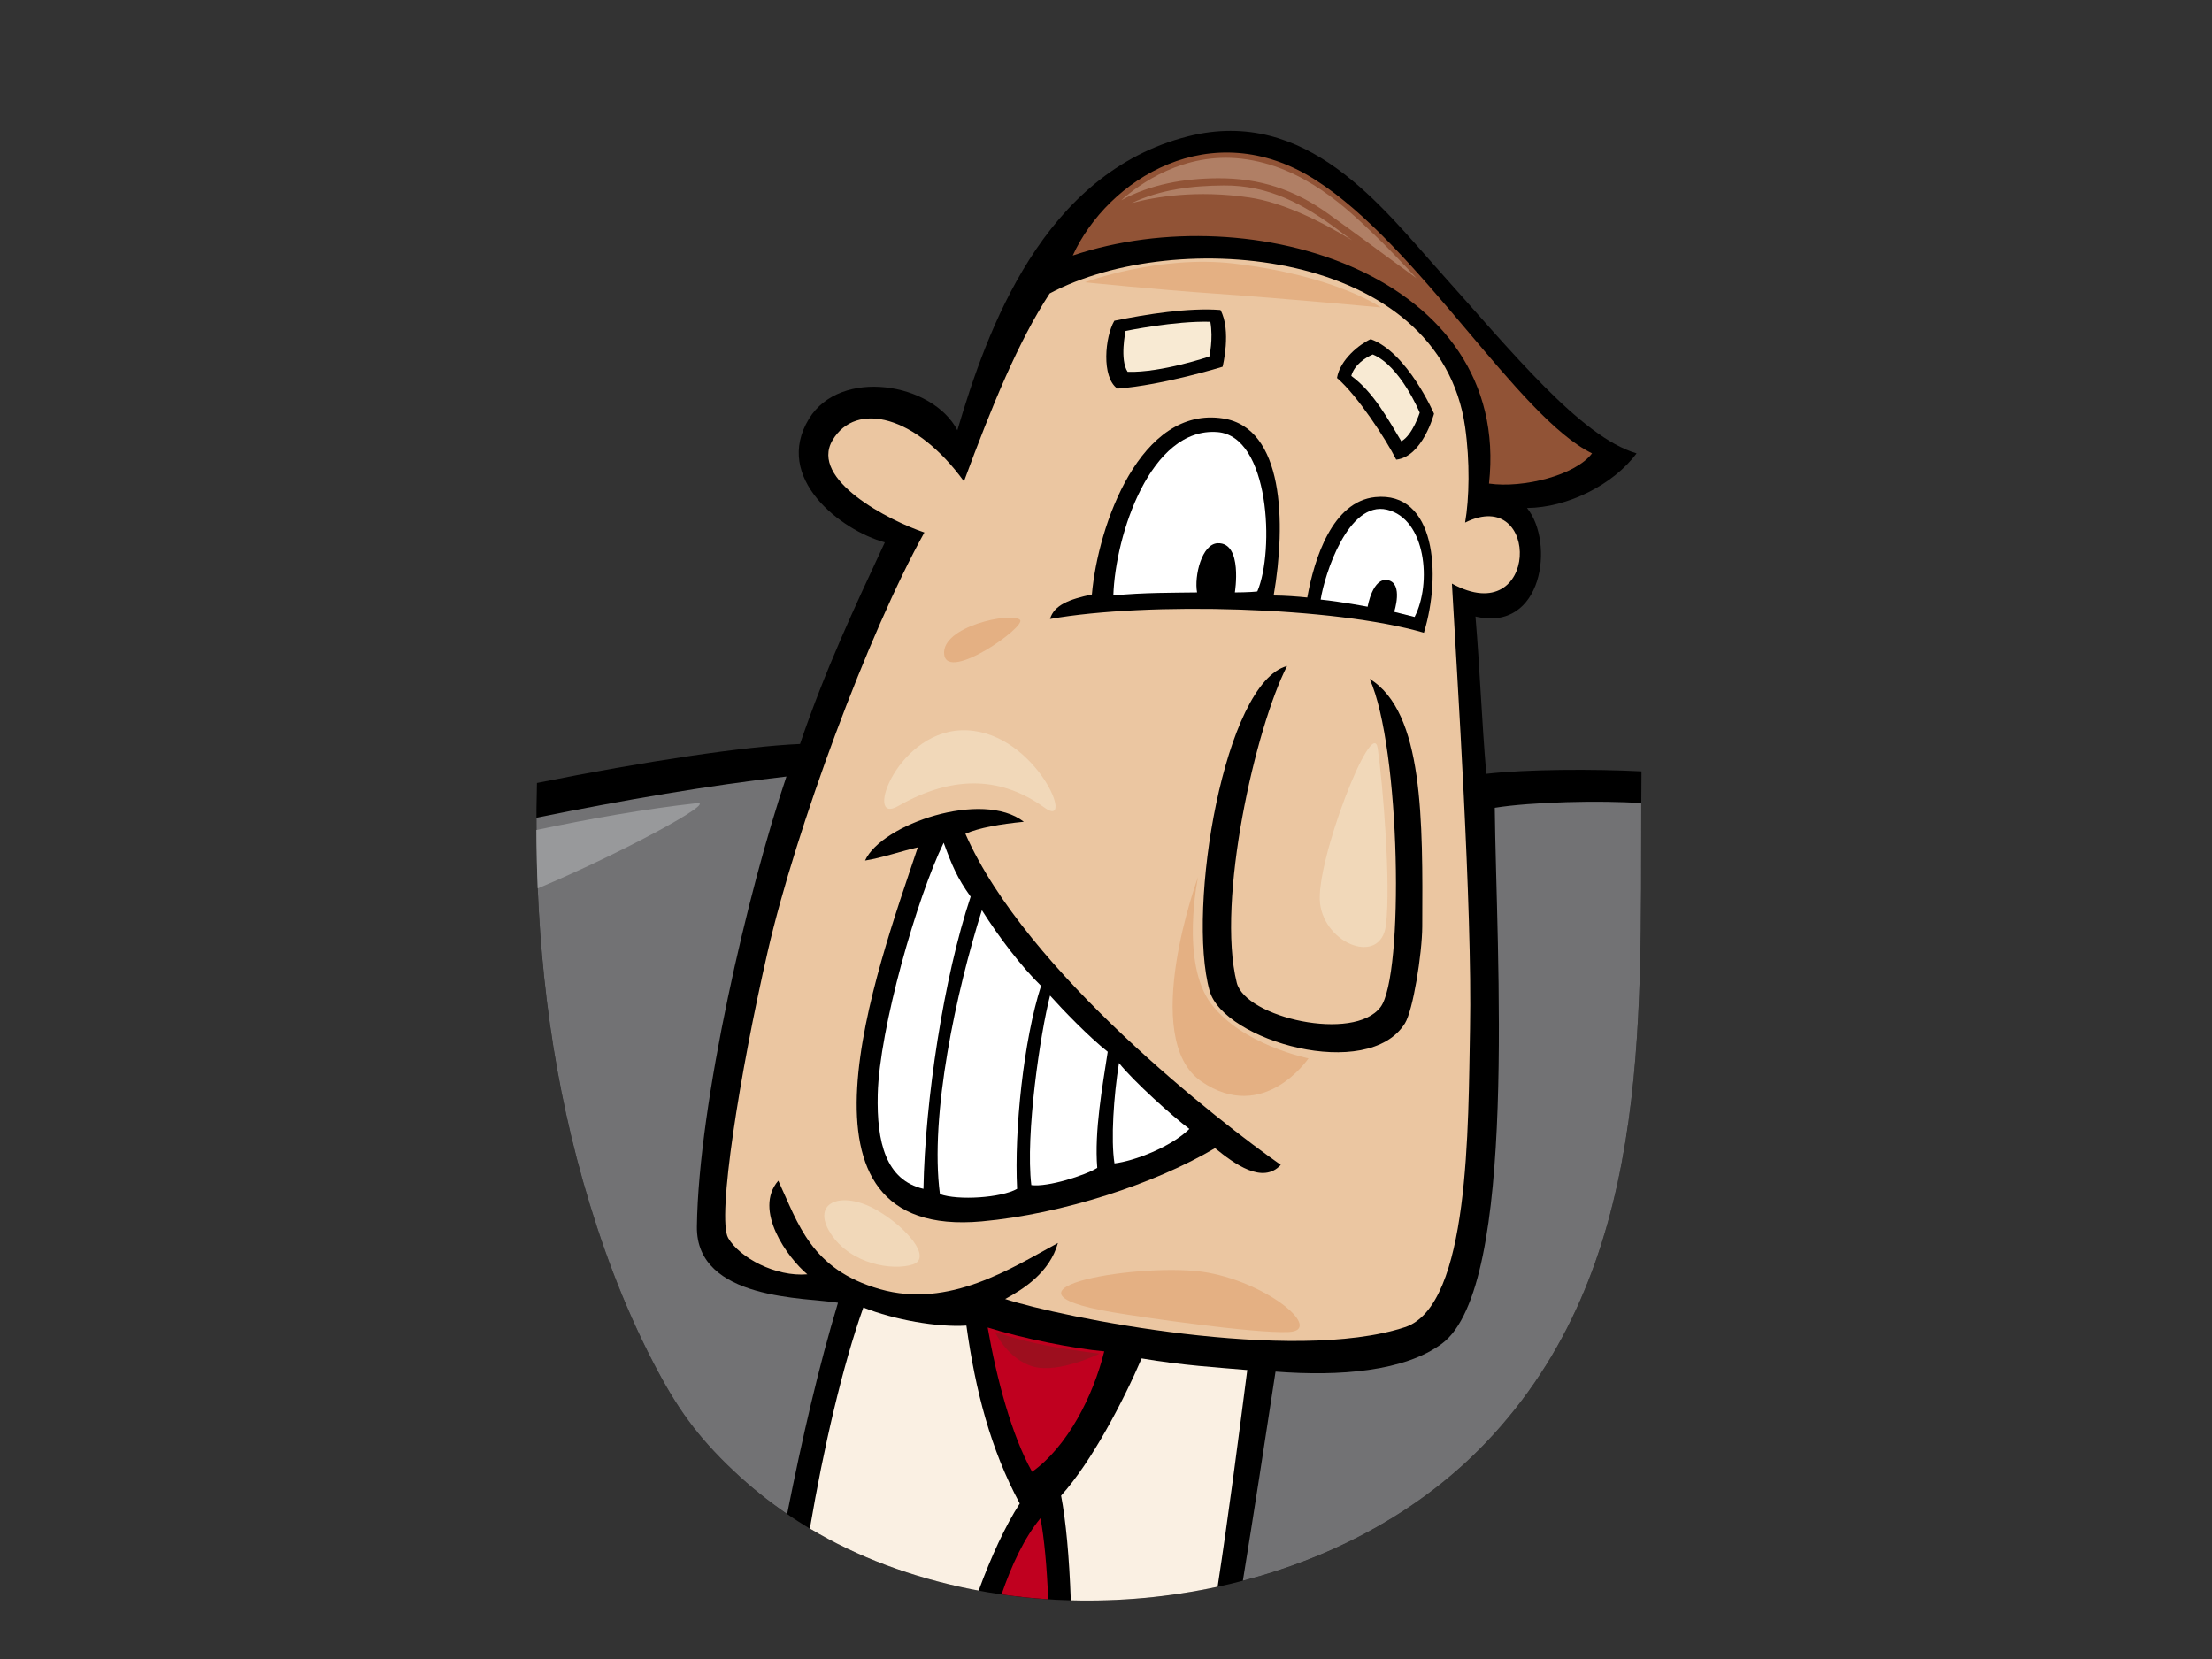 <?xml version="1.0" encoding="utf-8"?>
<!-- Generator: Adobe Illustrator 17.0.0, SVG Export Plug-In . SVG Version: 6.00 Build 0)  -->
<!DOCTYPE svg PUBLIC "-//W3C//DTD SVG 1.1//EN" "http://www.w3.org/Graphics/SVG/1.1/DTD/svg11.dtd">
<svg version="1.1" id="Layer_1" xmlns="http://www.w3.org/2000/svg" xmlns:xlink="http://www.w3.org/1999/xlink" x="0px" y="0px"
	 width="800px" height="600px" viewBox="0 0 800 600" enable-background="new 0 0 800 600" xml:space="preserve">
<rect x="0" y="0" width="800" height="600" fill="#333333" stroke="none"/>
<g>
	<path fill-rule="evenodd" clip-rule="evenodd" d="M320.011,196.152c-11.124,23.872-21.467,45.91-30.671,72.912
		c-19.915,0.854-55.975,6.237-95.145,14.104c-1.274,48.61,3.372,97.188,16.59,143.832c6.409,22.598,14.524,44.597,25.322,65.482
		c8.659,16.738,15.937,26.918,29.253,39.517c23.376,22.109,52.254,35.979,85.824,42.746c63.869,12.875,139.813-4.182,186.419-53.223
		c62.467-65.733,55.154-158.076,56.065-242.556c-17.187-0.892-41.685-0.767-56.133,0.895c-1.696-19.909-2.296-37.797-3.915-56.902
		c24.404,5.853,28.716-26.842,18.638-39.24c14.583-0.085,31.277-8.43,39.625-19.759c-20.272-5.964-45.313-36.965-71.012-65.596
		c-21.106-23.509-48.236-59.962-91.239-49.052c-52.386,13.288-72.656,69.931-83.387,106.299
		c-8.947-17.29-42.345-22.693-53.659-4.173C279.468,172.902,304.175,191.842,320.011,196.152z"/>
	<path fill-rule="evenodd" clip-rule="evenodd" fill="#727274" d="M537.604,521.522c59.641-62.764,55.67-149.792,55.982-231.07
		c-14.798-1.045-39.694-0.445-52.98,1.696c0.514,51.235,8.592,173.111-19.073,193.767c-13.492,10.07-36.967,11.926-60.218,10.139
		c-3.974,26.073-7.816,51.089-11.82,75.642C482.807,563.009,513.979,546.379,537.604,521.522z"/>
	<path fill-rule="evenodd" clip-rule="evenodd" fill="#915336" d="M575.785,163.96c-26.828-13.117-62.604-75.123-100.165-98.972
		c-37.557-23.85-75.007-0.192-87.643,27.426c65.026-21.805,158.789,7.339,150.539,82.472
		C550.855,176.675,569.893,171.864,575.785,163.96z"/>
	<path fill-rule="evenodd" clip-rule="evenodd" fill="#EBC6A1" d="M529.875,188.999c1.515-8.703,1.789-22.058,0-34.579
		c-9.189-64.344-104.335-72.738-150.244-48.292c-11.325,17.29-20.865,40.542-31.001,67.965
		c-17.29-23.848-38.998-29.209-47.523-14.904c-8.52,14.307,20.692,29.214,33.212,33.39c-20.27,36.368-46.504,107.314-56.64,151.436
		c-10.136,44.12-18.479,96.586-14.311,103.738c4.175,7.156,17.194,14.098,28.618,13.12c-7.151-5.964-19.676-23.254-10.503-33.859
		c7.213,15.438,11.697,32.069,36.739,39.225c25.04,7.155,47.757-7.687,64.388-16.694c-2.99,10.739-12.517,16.694-19.081,20.27
		c20.121,6.582,104.023,23.519,144.581,10.178c23.583-7.764,22.849-73.228,23.542-107.914c0.869-43.29-4.758-128.821-6.546-161.021
		C556.706,228.349,557.298,175.288,529.875,188.999z"/>
	<path fill-rule="evenodd" clip-rule="evenodd" fill="#727274" d="M194.013,295.737c-0.218,44.4,4.697,88.64,16.773,131.263
		c6.409,22.598,14.524,44.597,25.322,65.482c8.659,16.738,15.937,26.918,29.253,39.517c6.072,5.739,12.52,10.912,19.318,15.562
		c5.521-27.804,11.468-53.493,18.395-76.396c-11.088-1.944-51.39-0.688-51.029-27.583c0.591-44.715,18.478-121.624,32.384-162.743
		C257.196,283.947,225.497,289.324,194.013,295.737z"/>
	<path fill-rule="evenodd" clip-rule="evenodd" fill="#FAF0E3" d="M440.37,573.864c3.98-26.105,7.396-52.57,10.723-78.375
		c-10.721-0.933-23.068-1.632-38.211-4.196c-6.517,15.243-18.105,37.443-29.122,49.627c1.711,8.881,2.958,22.09,3.502,37.864
		C404.906,579.267,422.856,577.636,440.37,573.864z"/>
	<path fill-rule="evenodd" clip-rule="evenodd" fill="#C0001F" d="M399.367,488.731c-10.719-0.933-29.587-4.661-42.168-8.624
		c3.263,18.644,8.705,39.097,16.078,52.191C386.07,523.191,395.373,504.909,399.367,488.731z"/>
	<path fill-rule="evenodd" clip-rule="evenodd" fill="#C0001F" d="M379.082,578.393c-0.446-11.648-1.425-22.121-2.777-29.319
		c-5.821,7.068-10.434,16.908-14.081,27.565C367.78,577.446,373.411,578.025,379.082,578.393z"/>
	<path fill-rule="evenodd" clip-rule="evenodd" fill="#FAF0E3" d="M351.185,574.745c0.92,0.184,1.844,0.342,2.762,0.511
		c4.502-12.298,9.684-23.496,14.859-31.497c-10.536-19.561-16.033-40.816-19.297-64.346c-10.481,0.694-26.091-2.098-37.273-6.523
		c-7.49,21.019-14.35,50.568-19.332,79.931C310.285,563.21,329.776,570.429,351.185,574.745z"/>
	<path fill-rule="evenodd" clip-rule="evenodd" d="M514.975,228.839c-32.172-9.413-99.766-11.255-135.225-4.976
		c1.477-5.064,6.996-7.142,15.142-8.868c2.215-25.117,17.532-68.347,47.489-63.652c21.918,3.435,22.827,37.515,18.256,64.022
		c3.695,0,8.867,0.37,12.152,0.728c2.519-14.055,9.072-34.698,24.529-36.305C519.158,177.537,521.441,207.693,514.975,228.839z"/>
	<path fill-rule="evenodd" clip-rule="evenodd" fill="#FFFFFF" d="M501.637,184.34c-14.032-3.327-22.607,23.41-24.003,32.504
		c7.381,0.74,16.987,2.582,16.987,2.582s1.804-10.83,7.391-9.603c5.582,1.229,2.214,11.455,2.214,11.455s4.432,1.107,7.386,1.844
		C517.892,210.933,515.676,187.665,501.637,184.34z"/>
	<path fill-rule="evenodd" clip-rule="evenodd" fill="#FFFFFF" d="M440.324,156.268c-24.146-1.894-36.939,36.99-37.673,59.098
		c10.711-1.11,22.656-0.987,30.286-1.11c-1.107-5.908,1.73-17.594,7.477-17.79c9.145-0.308,6.191,17.79,6.191,17.79
		s5.54,0,8.126-0.365C461.012,199.115,459.162,157.747,440.324,156.268z"/>
	<path fill-rule="evenodd" clip-rule="evenodd" d="M483.543,136.689c1.105-6.647,8.123-12.187,12.187-14.032
		c13.294,4.799,22.901,26.962,22.901,26.962s-4.065,15.515-13.667,16.621C501.27,158.853,490.901,143,483.543,136.689z"/>
	<path fill-rule="evenodd" clip-rule="evenodd" fill="#F8EAD3" d="M513.46,149.249c0,0-7.018-16.988-16.99-21.053
		c-2.588,1.108-6.652,3.692-7.759,7.758c8.129,5.908,13.476,16.022,18.099,23.639C510.879,157.378,513.46,149.249,513.46,149.249z"
		/>
	<path fill-rule="evenodd" clip-rule="evenodd" d="M465.485,240.87c-11.325,22.059-25.633,84.665-18.195,114.527
		c3.146,12.634,42.345,21.57,51.991,8.832c8.536-11.273,7.343-93.547-3.926-118.711c19.617,12.045,19.204,51.352,19.023,89.554
		c-0.049,9.938-3.339,30.354-6.267,35.039c-13.35,21.316-65.579,6.29-70.642-11.774C429.117,328.515,442.829,246.833,465.485,240.87
		z"/>
	<path fill-rule="evenodd" clip-rule="evenodd" d="M439.434,415.237c-21.647,12.846-55.214,23.856-84.371,26.493
		c-74.392,6.727-38.034-90.56-23.128-135.274c-5.367,1.189-13.315,3.893-19.078,4.767c5.949-13.17,42.519-25.671,57.424-14.022
		c-8.396,0.815-16.255,2.17-21.132,4.335c21.908,50.044,92.39,104.583,114.065,119.757
		C456.659,428.446,446.409,420.928,439.434,415.237z"/>
	<path fill-rule="evenodd" clip-rule="evenodd" fill="#FFFFFF" d="M404.69,384.447c-1.897,11.916-2.981,27.634-1.626,36.305
		c7.045-0.811,20.375-5.877,27.093-12.461C424.138,403.849,409.838,390.948,404.69,384.447z"/>
	<path fill-rule="evenodd" clip-rule="evenodd" fill="#FFFFFF" d="M400.626,380.381c-6.844-5.39-16.257-15.176-20.86-20.319
		c-3.523,13.545-8.962,50.294-6.774,68.548c5.96,0.81,19.501-3.525,23.844-6.232C395.749,409.1,398.73,392.844,400.626,380.381z"/>
	<path fill-rule="evenodd" clip-rule="evenodd" fill="#FFFFFF" d="M376.513,356.536c-7.014-6.782-15.443-17.878-21.404-27.363
		c-9.212,29.263-18.97,73.969-15.172,102.685c6.529,2.392,22.219,1.354,27.912-1.894
		C366.761,408.832,370.214,376.076,376.513,356.536z"/>
	<path fill-rule="evenodd" clip-rule="evenodd" fill="#FFFFFF" d="M351.046,324.296c-4.883-6.773-6.774-11.377-9.758-19.504
		c-9.595,19.622-23.264,67.227-23.841,91.034c-0.418,17.372,2.966,30.952,16.529,34.139
		C334.569,398.097,341.288,353.56,351.046,324.296z"/>
	<path fill-rule="evenodd" clip-rule="evenodd" d="M442.173,132.629c0,0-21.424,6.649-38.059,7.922
		c-5.86-4.225-4.472-18.764-1.098-24.542c11.613-2.39,26.968-4.805,38.381-3.902C445.448,119.537,442.173,132.629,442.173,132.629z"
		/>
	<path fill-rule="evenodd" clip-rule="evenodd" fill="#F8EAD3" d="M407.079,119.7c0,0-2.211,10.341,0.743,14.774
		c12.188,0.37,29.548-5.541,29.548-5.541s1.48-6.276,0.369-12.558C424.812,116.008,407.079,119.7,407.079,119.7z"/>
	<path fill-rule="evenodd" clip-rule="evenodd" fill="#B07F65" d="M440.388,64.469c15.037-0.094,27.658,4.02,39.893,12.773
		c10.761,7.694,21.319,15.634,32.038,23.387c-4.891-5.282-10.966-11.68-15.754-16.21c-8.811-8.334-24.941-24.419-47.541-27.02
		c-20.954-2.406-36.842,9.076-43.538,15.04C416.114,66.632,428.183,64.546,440.388,64.469z"/>
	<path fill-rule="evenodd" clip-rule="evenodd" fill="#B07F65" d="M484.202,83.347c-12.592-9.458-25.31-16.377-41.513-16.275
		c-11.681,0.075-23.044,1.474-33.36,6.367c8.376-2.238,23.437-4.834,42.552-2.008c11.92,1.761,25.328,8.284,37.143,15.483
		C487.407,85.733,485.799,84.542,484.202,83.347z"/>
	<path fill-rule="evenodd" clip-rule="evenodd" fill="#E4B083" d="M392.39,102.086c0,0,26.776-10.019,54.034-6.754
		c36.892,4.419,52.996,15.849,52.996,15.849s-36.632-3.379-59.231-4.938C417.589,104.686,392.39,102.086,392.39,102.086z"/>
	<path fill-rule="evenodd" clip-rule="evenodd" fill="#E4B083" d="M433.29,317.184c0,0-6.556,31.001,4.773,45.911
		c11.326,14.903,35.176,19.672,35.176,19.672s-16.101,23.851-38.754,8.35C411.828,375.613,433.29,317.184,433.29,317.184z"/>
	<path fill-rule="evenodd" clip-rule="evenodd" fill="#E4B083" d="M402.29,474.584c10.142,1.732,51.273,7.75,63.79,7.155
		c12.525-0.595-6.555-17.287-29.209-21.464C414.209,456.102,353.399,466.238,402.29,474.584z"/>
	<path fill-rule="evenodd" clip-rule="evenodd" fill="#E4B083" d="M368.902,224.177c-2.986-2.981-28.621,2.384-27.426,12.52
		C342.667,246.831,371.283,226.561,368.902,224.177z"/>
	<path fill-rule="evenodd" clip-rule="evenodd" fill="#F1D8B9" d="M498.275,270.68c1.887,13.196,4.77,48.889,2.986,63.795
		c-1.79,14.903-22.062,7.154-23.851-7.75C475.621,311.818,496.488,258.159,498.275,270.68z"/>
	<path fill-rule="evenodd" clip-rule="evenodd" fill="#F1D8B9" d="M324.779,291.548c20.87-11.925,38.16-10.136,53.064,0.597
		c11.288,8.123-2.983-26.831-28.022-28.023C324.779,262.928,312.048,298.821,324.779,291.548z"/>
	<path fill-rule="evenodd" clip-rule="evenodd" fill="#F1D8B9" d="M317.029,437.618c10.67,6.097,20.27,17.29,13.12,19.676
		c-7.159,2.384-22.656,0-29.815-11.328C293.181,434.637,304.508,430.465,317.029,437.618z"/>
	<path fill-rule="evenodd" clip-rule="evenodd" fill="#98999B" d="M194.47,321.313c30.31-12.741,65.287-31.699,57.534-30.834
		c-18.487,2.054-38.428,5.556-58.012,9.693C194.013,307.224,194.179,314.274,194.47,321.313z"/>
	<path fill-rule="evenodd" clip-rule="evenodd" fill="#9D0E1E" d="M359.807,481.705c0,0,7.85,2.748,17.666,4.712
		c9.815,1.963,20.22,3.139,20.22,3.139s-14.726,7.263-23.952,4.711C364.518,491.712,359.807,481.705,359.807,481.705z"/>
</g>
</svg>
